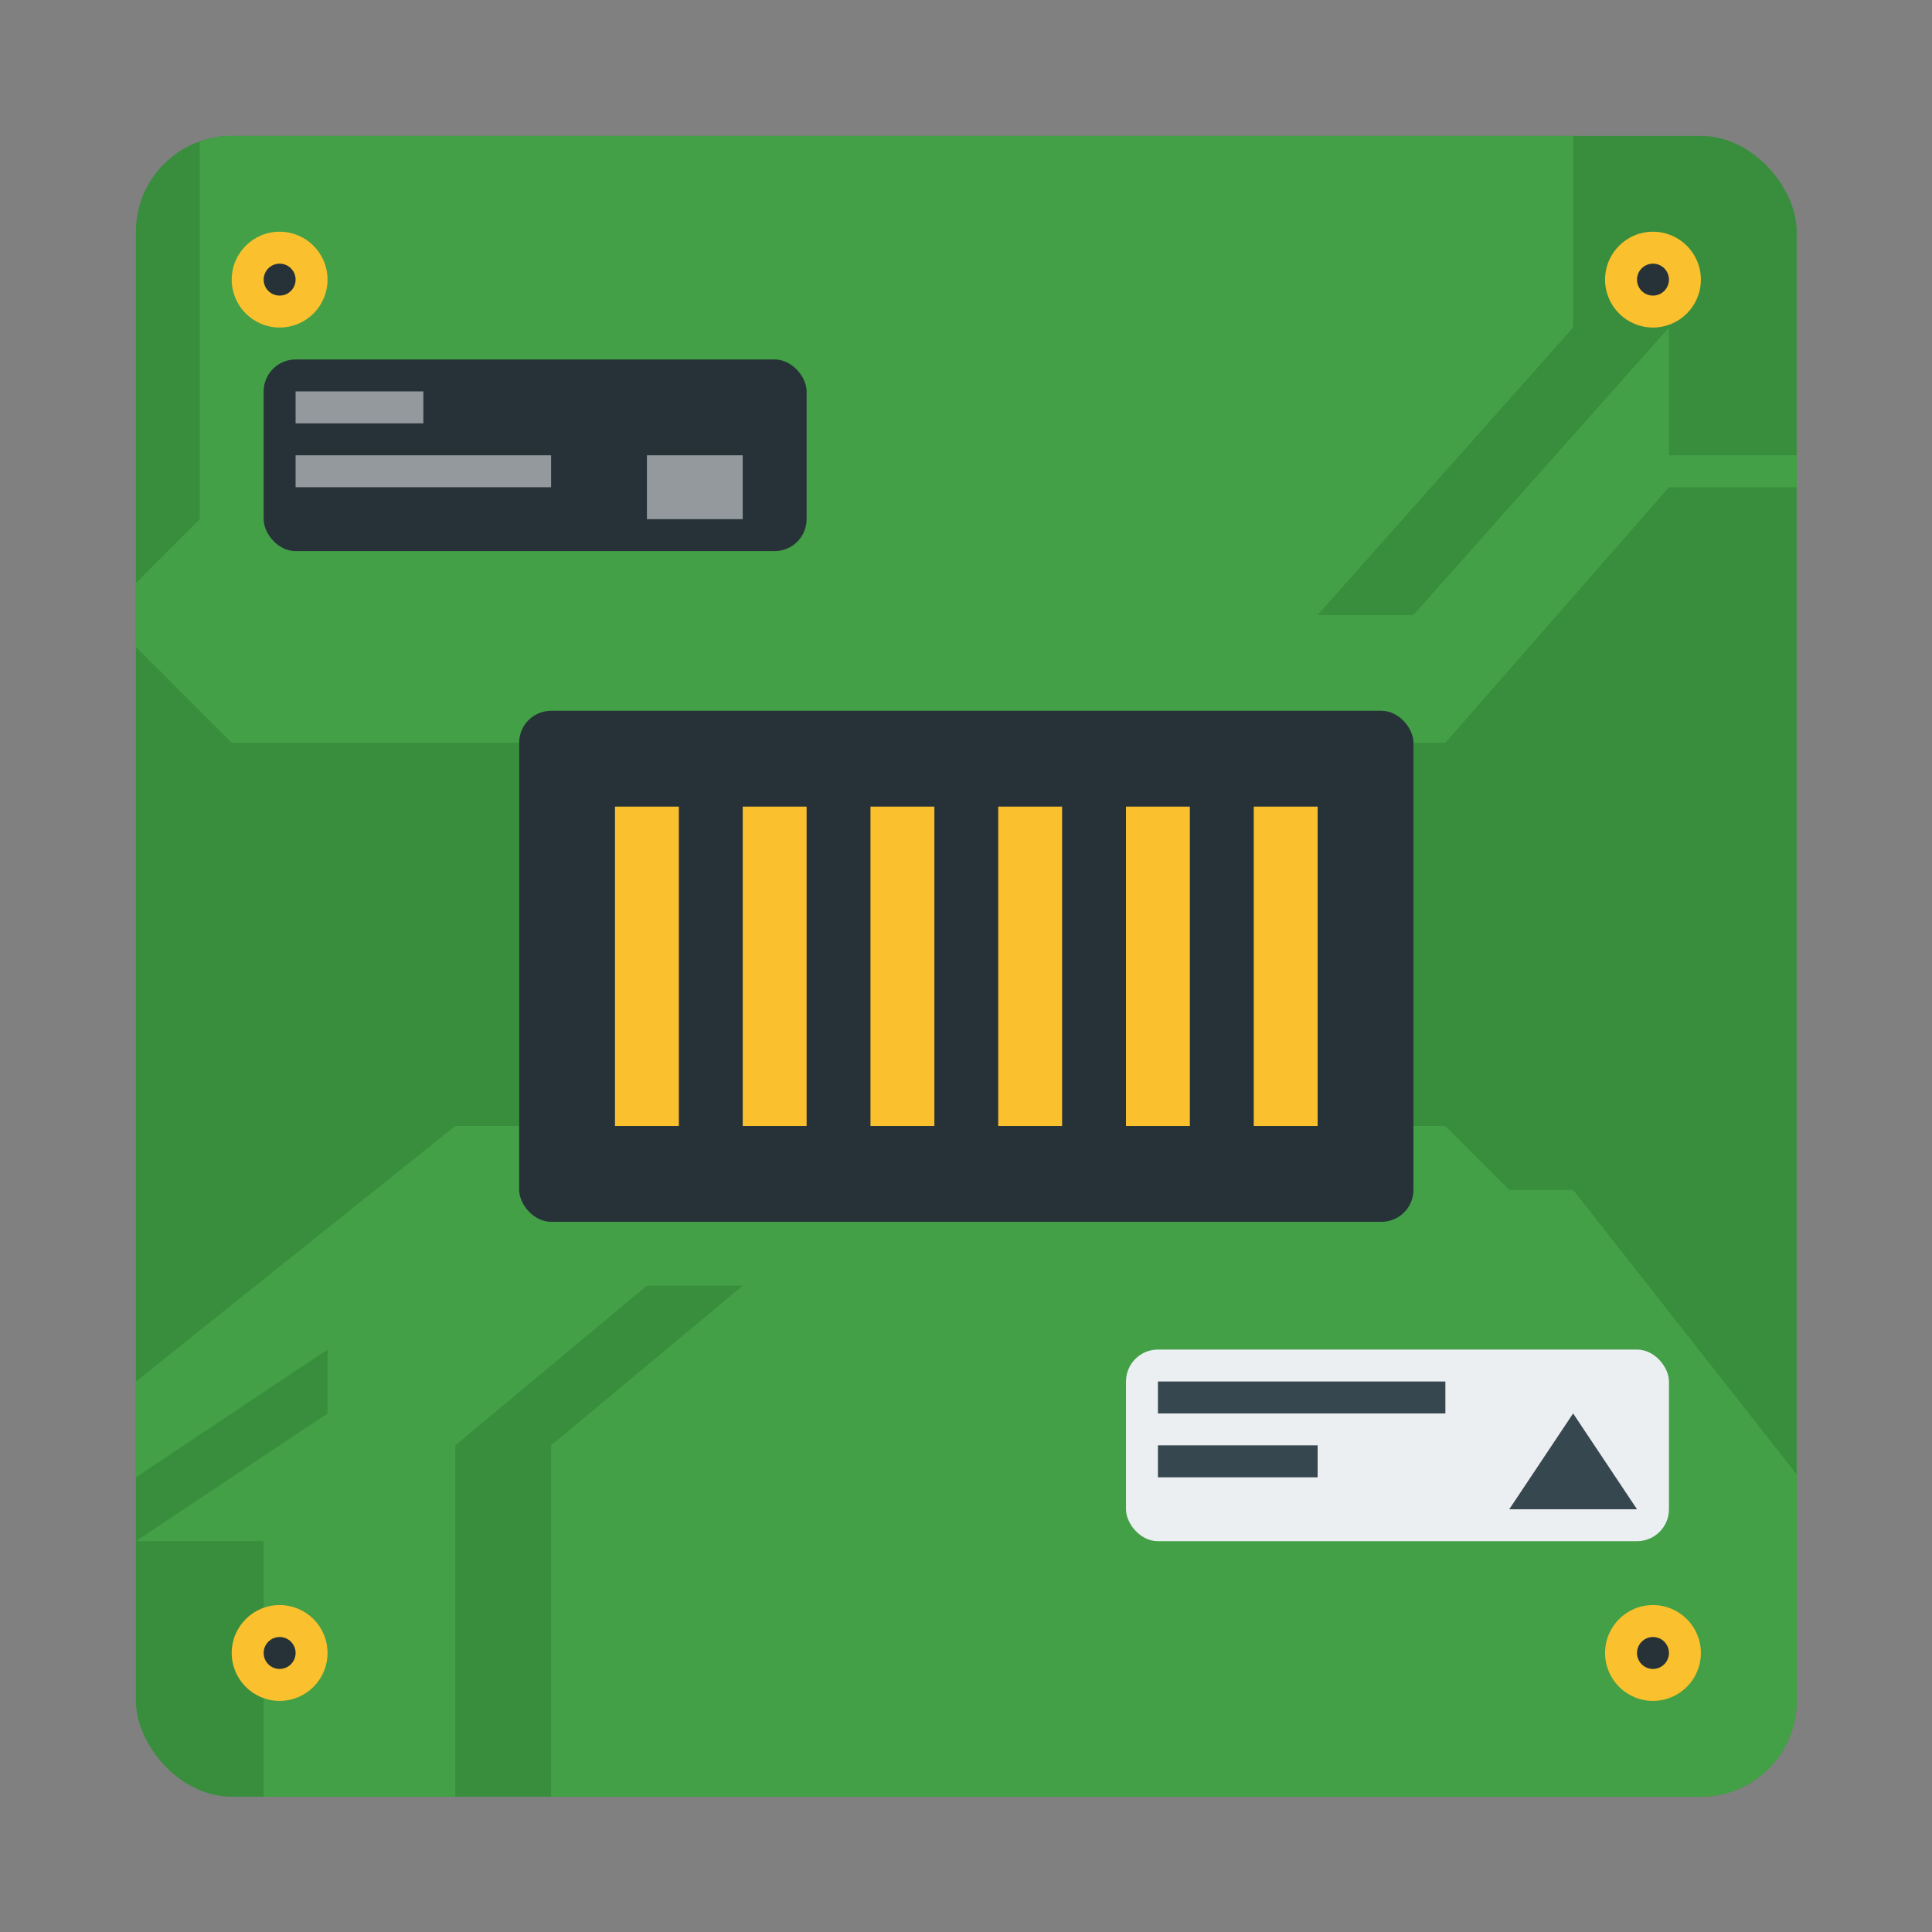 <?xml version="1.0" encoding="UTF-8" standalone="no"?>
<svg
   xmlns:dc="http://purl.org/dc/elements/1.1/"
   xmlns:cc="http://creativecommons.org/ns#"
   xmlns:rdf="http://www.w3.org/1999/02/22-rdf-syntax-ns#"
   xmlns:svg="http://www.w3.org/2000/svg"
   xmlns="http://www.w3.org/2000/svg"
   xmlns:sodipodi="http://sodipodi.sourceforge.net/DTD/sodipodi-0.dtd"
   xmlns:inkscape="http://www.inkscape.org/namespaces/inkscape"
   width="64"
   height="64"
   version="1.1"
   id="svg52"
   sodipodi:docname="cpuinfo.svg"
   inkscape:version="1.0.1 (3bc2e813f5, 2020-09-07)">
  <rect width="100%" height="100%" fill="#808080" stroke="none"/>
  <defs
     id="defs56" />
  <sodipodi:namedview
     pagecolor="#ffffff"
     bordercolor="#666666"
     borderopacity="1"
     objecttolerance="10"
     gridtolerance="10"
     guidetolerance="10"
     inkscape:pageopacity="0"
     inkscape:pageshadow="2"
     inkscape:window-width="1920"
     inkscape:window-height="975"
     id="namedview54"
     showgrid="false"
     inkscape:zoom="4.5906698"
     inkscape:cx="2.3355136"
     inkscape:cy="49.740287"
     inkscape:window-x="0"
     inkscape:window-y="0"
     inkscape:window-maximized="1"
     inkscape:current-layer="svg52" />
  <g
     id="g908"
     transform="matrix(1.058,0,0,1.058,-1.846,-1.846)">
    <rect
       x="6"
       y="6"
       width="52"
       height="52"
       rx="3"
       ry="3"
       fill="#388e3c"
       stroke-width="1.029"
       id="rect2" />
    <path
       d="M 16,37 6,45 v 3 l 6,-4 v 2 l -6,4 h 4 v 8 h 6 V 47 l 6,-5 h 3 l -6,5 v 11 h 36 c 1.662,0 3,-1.338 3,-3 V 47.908 L 51,39 h -2 l -2,-2 z"
       fill="#43a047"
       fill-rule="evenodd"
       id="path4" />
    <g
       transform="translate(-5,3)"
       id="g10">
      <circle
         cx="58.5"
         cy="50.5"
         r="1.5"
         fill="#fbc02d"
         id="circle6" />
      <circle
         cx="58.5"
         cy="50.5"
         r="0.5"
         fill="#263238"
         id="circle8" />
    </g>
    <g
       transform="translate(-5,-1)"
       id="g16">
      <circle
         cx="58.5"
         cy="11.5"
         r="1.5"
         fill="#fbc02d"
         id="circle12" />
      <circle
         cx="58.5"
         cy="11.5"
         r="0.5"
         fill="#263238"
         id="circle14" />
    </g>
    <g
       transform="translate(5,3)"
       id="g22">
      <circle
         cx="5.5"
         cy="50.5"
         r="1.5"
         fill="#fbc02d"
         id="circle18" />
      <circle
         cx="5.5"
         cy="50.5"
         r="0.5"
         fill="#263238"
         id="circle20" />
    </g>
    <path
       d="M 9,6 C 8.647,6 8.314,6.071 8,6.182 v 11.818 l -2,2 v 2 l 3,3 h 38 l 7,-8 h 4 v -1 h -4 v -4 l -8,9 h -3 l 8,-9 v -6 z"
       fill="#43a047"
       fill-rule="evenodd"
       id="path24" />
    <rect
       x="18"
       y="24"
       width="28"
       height="16"
       ry="1"
       fill="#263238"
       id="rect26" />
    <rect
       x="10"
       y="13"
       width="17"
       height="6"
       ry="1"
       fill="#263238"
       stroke-width="1.102"
       id="rect28" />
    <rect
       x="37"
       y="44"
       width="17"
       height="6"
       ry="1"
       fill="#eceff1"
       id="rect30" />
    <rect
       x="38"
       y="45"
       width="9"
       height="1"
       ry="0"
       fill="#37474f"
       id="rect32" />
    <path
       d="m 38,47 h 5 v 1 h -5 z"
       fill="#37474f"
       id="path34" />
    <path
       d="m 49,49 2,-3 2,3 z"
       fill="#37474f"
       fill-rule="evenodd"
       id="path36" />
    <path
       d="m 21,27 h 2 v 10 h -2 z m 4,0 h 2 v 10 h -2 z m 4,0 h 2 v 10 h -2 z m 4,0 h 2 v 10 h -2 z m 4,0 h 2 v 10 h -2 z m 4,0 h 2 v 10 h -2 z"
       fill="#fbc02d"
       fill-rule="evenodd"
       style="paint-order:fill markers stroke"
       id="path38" />
    <g
       transform="translate(0.318,0.049)"
       id="g44">
      <circle
         cx="10.182"
         cy="10.451"
         r="1.5"
         fill="#fbc02d"
         id="circle40" />
      <circle
         cx="10.182"
         cy="10.451"
         r="0.5"
         fill="#263238"
         id="circle42" />
    </g>
    <rect
       x="11"
       y="14"
       width="4"
       height="1"
       fill="#ffffff"
       opacity="0.5"
       style="paint-order:stroke fill markers"
       id="rect46" />
    <rect
       x="11"
       y="16"
       width="8"
       height="1"
       fill="#ffffff"
       opacity="0.5"
       style="paint-order:stroke fill markers"
       id="rect48" />
    <rect
       x="22"
       y="16"
       width="3"
       height="2"
       fill="#ffffff"
       opacity="0.5"
       style="paint-order:stroke fill markers"
       id="rect50" />
  </g>
</svg>

